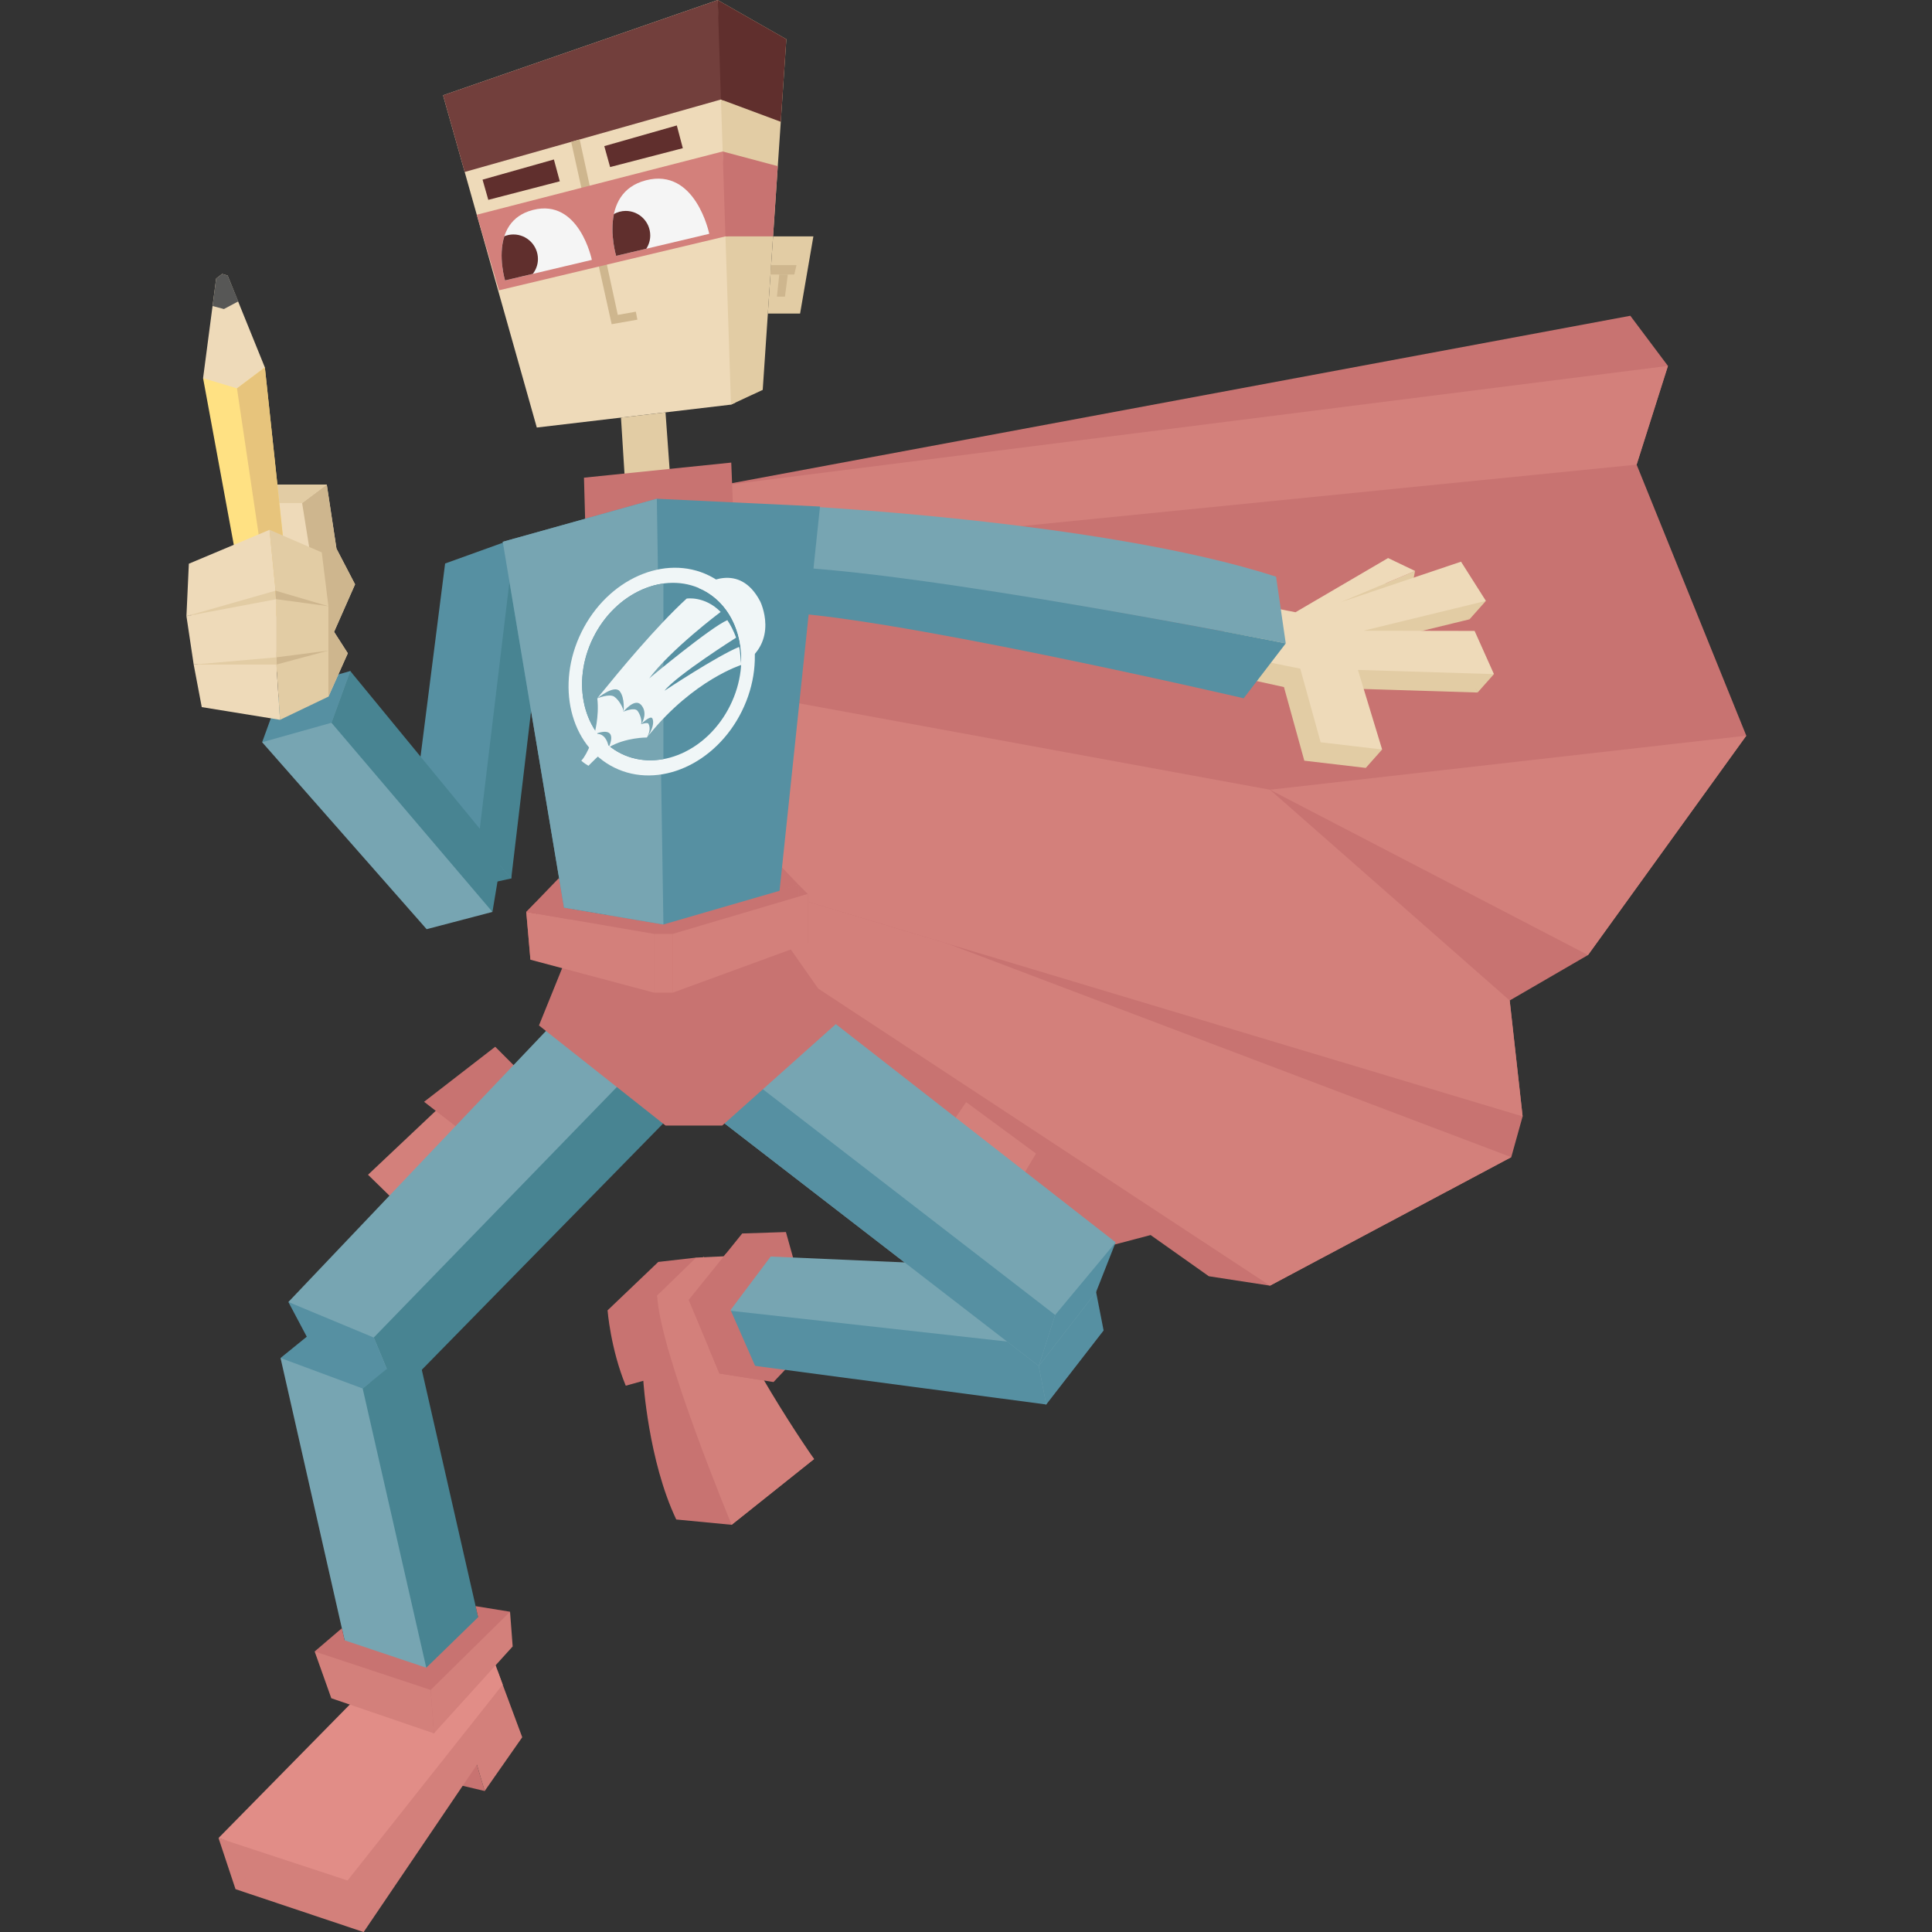 <?xml version="1.0" encoding="utf-8"?>
<!-- Generator: Adobe Illustrator 16.0.4, SVG Export Plug-In . SVG Version: 6.00 Build 0)  -->
<!DOCTYPE svg PUBLIC "-//W3C//DTD SVG 1.1//EN" "http://www.w3.org/Graphics/SVG/1.1/DTD/svg11.dtd">
<svg version="1.1" id="Capa_1" xmlns="http://www.w3.org/2000/svg" xmlns:xlink="http://www.w3.org/1999/xlink" x="0px" y="0px"
	 width="400px" height="400px" viewBox="0 0 400 400" enable-background="new 0 0 400 400" xml:space="preserve">
<rect x="0" y="0" width="400" height="400" fill="#333333" stroke="none"/>
<polygon fill="#C87371" points="337.544,65.377 147.777,100.736 120.853,172.754 128.637,199.594 194.813,267.148 238.221,255.703 
	250.279,264.234 262.934,266.18 312.891,239.579 315.241,231.139 312.566,207.139 328.781,197.731 361.552,152.313 338.846,96.198 
	345.328,75.758 "/>
<polygon fill="#D3807B" points="147.777,100.736 345.328,75.758 338.846,96.198 142.52,115.813 "/>
<polygon fill="#D3807B" points="120.853,172.754 133.206,139.706 262.936,163.507 312.566,207.139 315.241,231.139 "/>
<polygon fill="#D3807B" points="262.934,266.18 312.891,239.579 196.327,195.425 120.853,172.754 "/>
<polygon fill="#D3807B" points="328.781,197.731 361.552,152.313 262.936,163.507 "/>
<polygon fill="#5690A2" points="106.548,111.484 92.155,116.669 84.437,177.291 105.846,181.875 "/>
<polygon fill="#488492" points="105.846,181.875 99.034,174.091 84.437,177.291 91.249,185.076 "/>
<polygon fill="#488492" points="105.846,181.875 99.034,174.091 106.548,111.484 113.359,118.496 "/>
<polygon fill="#77A5B2" points="54.272,153.67 72.516,138.935 101.954,188.806 88.33,192.377 "/>
<polygon fill="#5690A2" points="54.272,153.67 58.164,142.967 72.516,138.935 68.623,149.639 "/>
<polygon fill="#488492" points="101.954,188.806 103.9,177.13 72.516,138.935 68.623,149.639 "/>
<polygon fill="#EEDAB9" points="67.996,144.23 72.008,135.252 69.166,130.822 73.509,120.981 69.665,113.6 67.655,100.319 
	56.714,100.319 52.038,104.158 53.633,115.54 51.294,133.912 "/>
<polygon fill="#CEB68E" points="62.55,104.145 64.321,115.204 62.171,130.323 67.996,144.23 72.008,135.252 69.166,130.822 
	73.509,120.981 69.665,113.6 67.655,100.319 "/>
<polygon fill="#E2CCA4" points="67.655,100.319 62.55,104.145 52.038,104.158 56.714,100.319 "/>
<polygon fill="#FFE183" points="42.045,78.296 51.081,127.329 56.14,128.099 60.179,126.086 54.836,76.064 48.514,74.048 "/>
<polygon fill="#EEDAB9" points="44.753,57.668 42.045,78.296 49.062,80.405 54.836,76.064 47.126,57.046 45.997,56.71 "/>
<polygon fill="#575756" points="46.363,63.982 49.343,62.398 47.126,57.046 45.997,56.71 44.753,57.668 44.015,63.356 "/>
<polygon fill="#E7C47C" points="49.062,80.405 56.14,128.099 60.179,126.086 54.836,76.064 "/>
<polygon fill="#E2CCA4" points="38.6,127.567 57.222,125.187 56.902,120.816 "/>
<polygon fill="#CEB68E" points="67.996,125.513 57.222,125.187 56.902,120.816 "/>
<polygon fill="#E2CCA4" points="40.101,137.59 57.323,139.112 57.222,134.98 "/>
<polygon fill="#CEB68E" points="67.996,134.696 57.323,139.112 57.222,134.98 "/>
<polygon fill="#EEDAB9" points="41.772,146.4 57.977,149.03 57.222,137.59 40.101,137.59 "/>
<polygon fill="#E2CCA4" points="67.996,134.696 57.222,137.59 57.977,149.03 67.996,144.23 "/>
<polygon fill="#EEDAB9" points="57.222,136.095 40.101,137.59 38.6,127.567 57.222,124.059 "/>
<polygon fill="#E2CCA4" points="67.996,134.696 67.996,125.513 57.222,124.059 57.222,136.095 "/>
<polygon fill="#EEDAB9" points="57.048,122.297 55.804,109.691 39.099,116.711 38.6,127.567 "/>
<polygon fill="#E2CCA4" points="67.996,125.513 66.618,114.368 55.804,109.691 57.048,122.297 "/>
<polygon fill="#EEDAB9" points="91.729,19.732 111.139,88.516 151.343,83.775 152.29,83.334 148.592,0.013 "/>
<polygon fill="#E2CCA4" points="162.805,8.116 148.592,0.013 151.343,83.775 157.914,80.721 "/>
<polygon fill="#723F3C" points="96.209,35.605 149.264,20.602 149.831,20.813 148.592,0.013 91.729,19.732 "/>
<polygon fill="#602F2D" points="148.592,0.013 149.264,20.602 161.654,25.216 162.805,8.116 "/>
<polygon fill="#CEB68E" points="118.255,29.371 126.638,67.12 131.965,66.185 131.645,64.532 127.909,65.197 120.015,28.871 "/>
<polygon fill="#D3807B" points="98.706,44.457 149.616,31.36 150.76,48.942 150.195,48.942 103.3,60.107 "/>
<polygon fill="#C87371" points="149.616,31.36 161.034,34.402 160.054,48.942 150.195,48.942 "/>
<path fill="#F5F5F5" d="M104.566,58.06l17.97-4.254c0,0-2.608-12.803-12.21-10.335C100.854,45.909,104.566,58.06,104.566,58.06z"/>
<path display="none" fill="#602F2D" d="M118.256,54.002c-0.824-3.082-3.659-5.005-6.329-4.29c-2.665,0.715-4.164,3.797-3.333,6.881
	c0.041,0.167,0.095,0.322,0.15,0.479l9.655-2.283C118.363,54.527,118.327,54.265,118.256,54.002z"/>
<path fill="#F5F5F5" d="M127.565,52.975l19.277-4.565c0,0-2.795-13.729-13.094-11.085C123.583,39.939,127.565,52.975,127.565,52.975
	z"/>
<path display="none" fill="#602F2D" d="M142.257,48.619c-0.886-3.312-3.927-5.373-6.79-4.604c-2.864,0.768-4.464,4.073-3.581,7.379
	c0.049,0.179,0.109,0.347,0.163,0.515l10.354-2.448C142.364,49.182,142.329,48.901,142.257,48.619z"/>
<polygon fill="#602F2D" points="99.906,37.195 101.098,41.377 115.899,37.537 114.679,33.019 "/>
<polygon fill="#602F2D" points="125.111,30.253 126.317,34.587 141.371,30.68 140.128,25.973 "/>
<polygon fill="#E2CCA4" points="160.054,48.942 168.402,48.942 165.65,64.92 158.975,64.92 "/>
<polygon fill="#CEB68E" points="159.654,54.888 159.524,56.836 164.447,56.836 164.906,54.888 "/>
<polygon fill="#CEB68E" points="161.338,56.836 160.857,61.424 162.518,61.424 163.109,56.836 "/>
<polygon fill="#E2CCA4" points="128.566,86.46 129.734,105.058 139.285,106.162 137.787,85.374 "/>
<g id="Hand_13_">
	<polygon fill="#E2CCA4" points="254.913,139.847 265.828,142.248 270.044,157.492 282.768,158.986 277.762,142.51 305.924,143.378 
		301.912,134.44 278.893,134.396 304.249,128.221 299.1,120.101 274.177,128.49 289.592,122.022 284.014,119.347 265.039,129.036 
		253.102,128.261 	"/>
	<polygon fill="#E2CCA4" points="282.768,158.986 286.156,155.177 280.085,153.091 	"/>
	<polygon fill="#E2CCA4" points="305.924,143.378 309.305,139.566 302.882,138.003 	"/>
	<polygon fill="#E2CCA4" points="304.249,128.221 307.639,124.406 301.303,124.783 	"/>
	<polygon fill="#E2CCA4" points="292.973,118.211 291.88,123.824 286.199,121.053 	"/>
	<polygon fill="#EEDAB9" points="258.327,136.244 269.206,138.432 273.424,153.676 286.156,155.177 281.141,138.699 
		309.305,139.566 305.3,130.625 282.281,130.582 307.639,124.406 302.49,116.29 277.568,124.681 292.973,118.211 287.393,115.536 
		268.214,126.759 256.492,124.45 	"/>
</g>
<polygon id="Coat_4_" fill="#C87371" points="121.158,107.93 120.905,98.898 151.398,95.774 151.808,106.049 "/>
<path fill="#77A5B2" d="M162.908,104.614c0,0,64.835,2.979,101.289,14.779l2.006,13.812c0,0-76.96-15.124-106.05-15.871
	L162.908,104.614z"/>
<path fill="#5690A2" d="M160.865,117.296l-1.523,9.444c20.604-0.196,98.151,17.831,98.151,17.831l8.709-11.366
	C266.202,133.205,189.956,118.041,160.865,117.296z"/>
<path fill="#EEDAB9" d="M217.615,275.464c-0.297,0.147-0.588,0.31-0.904,0.462C216.711,275.926,217.037,275.818,217.615,275.464z"/>
<path fill="#C87371" d="M140.01,314.593l11.472,1.101l17.063-13.611c0,0-17.686-22.704-24.414-41.71l-7.841,0.896l-10.5,10.024
	c0,0,0.612,7.942,3.766,15.604l3.636-1.017C133.192,285.884,134.215,302.395,140.01,314.593z"/>
<path fill="#D3807B" d="M145.695,260.184l-9.626,8.024c0.454,11.526,15.414,47.479,15.414,47.479l17.063-13.61
	C168.546,302.077,152.422,279.189,145.695,260.184z"/>
<polygon fill="#C87371" points="160.146,286.136 148.951,284.375 142.581,269.131 153.667,255.378 162.716,255.08 168.828,276.955 
	"/>
<polygon fill="#D3807B" points="211.048,244.585 214.497,238.832 199.242,227.605 194.422,234.15 "/>
<polygon fill="#C87371" points="179.855,220.996 183.448,215.836 201.566,225.912 195.393,235.018 "/>
<polygon fill="#77A5B2" points="226.068,263.07 155.169,259.963 148.183,271.042 216.615,290.785 "/>
<polygon fill="#5690A2" points="216.615,290.785 214.195,278.387 226.068,263.07 228.49,275.462 "/>
<polygon fill="#5690A2" points="216.615,290.785 214.195,278.387 148.183,271.042 150.321,281.992 "/>
<path fill="#D3807B" d="M152.74,279.012c0,0-3.882-6.229-4.521-11.785c0,0,2.679-4.223,7.428-7.401l-11.518,0.545l-8.063,7.843
	c0,0,1.057,5.852,2.256,11.104L152.74,279.012z"/>
<polygon fill="#C87371" points="160.485,258.921 150.361,259.488 142.581,269.131 148.951,284.375 157.63,285.741 151.256,271.221 
	"/>
<polygon fill="#77A5B2" points="162.966,204.172 230.98,257.213 214.917,282.417 149.189,218.753 "/>
<polygon fill="#77A5B2" points="161.673,216.373 226.936,267.493 215.061,282.816 147.891,230.953 "/>
<polygon fill="#5690A2" points="230.98,257.213 226.936,267.493 215.061,282.816 218.458,272.244 "/>
<polygon fill="#5690A2" points="215.061,282.816 218.458,272.244 149.189,218.753 147.891,230.953 "/>
<polygon fill="#C87371" points="100.346,370.809 92.902,369.048 98.744,365.37 "/>
<polygon fill="#D3807B" points="81.312,248.214 76.195,243.221 90.857,229.38 95.074,233.124 "/>
<polygon fill="#C87371" points="106.888,221.083 102.527,216.719 87.801,228.113 94.635,233.418 "/>
<polygon fill="#D3807B" points="45.242,380.545 48.76,391.131 58.636,384.239 "/>
<polygon fill="#D3807B" points="84.904,351.04 48.76,391.131 75.286,400.013 98.744,365.37 100.346,370.809 108.124,359.678 
	102.976,345.83 "/>
<polygon fill="#E18D87" points="76.517,348.739 45.242,380.545 71.957,389.332 104.076,348.779 98.995,334.825 "/>
<polygon fill="#77A5B2" points="90.016,353.02 73.036,347.08 58.082,281.156 86.162,278.49 "/>
<polygon fill="#5690A2" points="69.157,272.174 58.082,281.156 75.088,287.471 86.162,278.49 "/>
<polygon fill="#77A5B2" points="120.171,205.943 59.707,269.566 83.534,287.471 137.788,214.677 "/>
<polygon fill="#488492" points="82.294,288.736 77.385,276.924 137.788,214.677 140.485,229.355 "/>
<polygon fill="#5690A2" points="59.707,269.566 77.385,276.924 82.294,288.736 66.029,281.501 "/>
<polygon fill="#488492" points="90.016,353.02 75.088,287.471 86.162,278.49 101.093,344.038 "/>
<polygon fill="#C87371" points="98.469,332.535 98.995,334.825 88.256,345.284 71.454,339.646 71.343,339.609 70.776,337.111 
	65.146,341.922 89.846,358.874 105.598,333.691 "/>
<polygon fill="#D3807B" points="105.598,333.691 106.143,340.879 89.846,358.874 89.165,349.882 "/>
<polygon fill="#D3807B" points="65.146,341.922 68.594,351.605 89.846,358.874 89.165,349.882 "/>
<path fill="#C87371" d="M149.53,233.029l24.441-21.818l-11.514-16.453l-44.905,2.812l-5.966,14.739
	c0.006,0.002,26.202,20.721,26.202,20.721H149.53L149.53,233.029z"/>
<polygon fill="#C15C5B" points="110.904,186.861 108.958,188.806 109.822,198.704 111.768,196.758 "/>
<polygon fill="#C87371" points="137.353,191.404 110.904,186.861 111.768,196.758 137.353,203.57 "/>
<polygon fill="#D3807B" points="135.407,193.35 108.958,188.806 109.822,198.704 135.407,205.516 "/>
<polygon fill="#C87371" points="167.239,185.076 165.293,183.13 165.293,193.673 167.239,195.296 "/>
<polygon fill="#C87371" points="165.293,183.13 137.353,191.404 137.353,203.57 165.293,193.35 "/>
<polygon fill="#D3807B" points="167.239,185.076 139.3,193.35 139.3,205.516 167.239,195.296 "/>
<rect x="135.407" y="193.35" fill="#D3807B" width="3.892" height="12.167"/>
<polygon fill="#C87371" points="108.958,188.806 115.639,181.875 118.074,182.484 118.104,190.377 "/>
<polygon fill="#C87371" points="165.293,183.13 161.014,178.649 158.522,180.112 161.399,184.428 "/>
<polygon fill="#5690A2" points="116.774,187.918 104.088,112.173 135.991,103.259 169.772,104.872 161.399,184.428 137.353,191.404 
	"/>
<polygon fill="#77A5B2" points="137.353,191.404 116.774,187.918 104.088,112.173 135.991,103.259 "/>
<g id="Icon_3_">
	<path fill="#F0F6F7" d="M153.593,147.246c5.423-10.977,2.394-23.541-6.774-28.072c-9.165-4.529-20.993,0.696-26.417,11.67
		c-5.424,10.976-2.391,23.546,6.775,28.07C136.342,163.447,148.172,158.222,153.593,147.246z"/>
	<path fill="#5690A2" d="M151.178,146.052c4.64-9.38,2.046-20.12-5.789-23.989c-7.833-3.87-17.938,0.595-22.572,9.973
		c-4.639,9.379-2.044,20.12,5.789,23.989C136.44,159.896,146.545,155.431,151.178,146.052z"/>
	<path fill="#77A5B2" d="M137.353,120.816c-5.749,0.782-11.397,4.873-14.536,11.22c-4.639,9.379-2.044,20.12,5.789,23.989
		c2.749,1.357,5.774,1.673,8.747,1.124V120.816L137.353,120.816z"/>
	<path fill="#F0F6F7" d="M123.053,152.01c0,0-1.317,4.057-2.7,5.479c0,0,0.414,0.436,1.48,1.059c0,0,2.734-2.822,4.201-3.826
		C126.035,154.721,125.609,151.418,123.053,152.01z"/>
	<path fill="#F0F6F7" d="M157.391,124.508c-4.341-8.291-11.5-3.693-12.787-2.772c0.264,0.105,0.526,0.203,0.785,0.329
		c5.417,2.676,8.321,8.643,8.072,15.166c0.017,0.273,0.021,0.438,0.021,0.438C161.543,132.89,157.391,124.508,157.391,124.508z"/>
	<path fill="#F0F6F7" d="M137.58,143.007c2.478-3.183,14.812-10.979,14.825-10.989c-0.532-1.446-1.153-2.641-1.819-3.621
		c-3.416,1.437-16.191,12.068-16.191,12.068c4.543-6.066,14.794-13.761,14.809-13.773c-3.318-3.372-7.04-2.76-7.04-2.76
		c-6.249,5.698-14.256,15.4-17.27,19.13c-0.379,0.431-0.788,0.938-1.226,1.521c0,0,3.486-2.879,4.628-1.478
		c1.141,1.409,0.802,4.228,0.802,4.228s2.282-2.884,3.622-1.41c1.341,1.475,0.466,3.487,0,4.021c0,0,1.943-1.943,2.347-1.202
		c0.401,0.735,0.065,2.41-1.14,3.951c0,0,0.222-0.254,0.531-0.653c9.23-11.323,19.022-14.372,19.022-14.372
		c-0.203-1.336-0.165-2.639-0.461-3.732C148.417,135.828,137.58,143.007,137.58,143.007z"/>
	<path fill="#F0F6F7" d="M134.297,149.943c-0.068-0.534-1.576,0-1.576,0c0.236-0.534-0.102-1.978-0.736-2.777
		c-0.638-0.805-2.886,0.167-2.886,0.167c0-0.673-0.903-2.381-1.91-3.083c-1.005-0.707-3.521,0.333-3.521,0.333
		c0.438,3.786-0.616,7.429-0.616,7.429c5.338-2.017,2.982,2.711,2.982,2.711c3.52-2.075,7.893-2.029,7.893-2.029
		C134.936,150.985,134.297,149.943,134.297,149.943z"/>
</g>
<path fill="#602F2D" d="M111.375,53.625c0-2.807-2.276-5.083-5.083-5.083c-0.661,0-1.288,0.135-1.868,0.365
	c-1.362,4.212,0.142,9.152,0.142,9.152l5.75-1.361C110.971,55.843,111.375,54.786,111.375,53.625z"/>
<path fill="#602F2D" d="M134.625,48.75c0-2.807-2.276-5.083-5.083-5.083c-0.888,0-1.71,0.248-2.437,0.648
	c-0.892,4.218,0.46,8.659,0.46,8.659l6.244-1.479C134.32,50.704,134.625,49.764,134.625,48.75z"/>
</svg>
